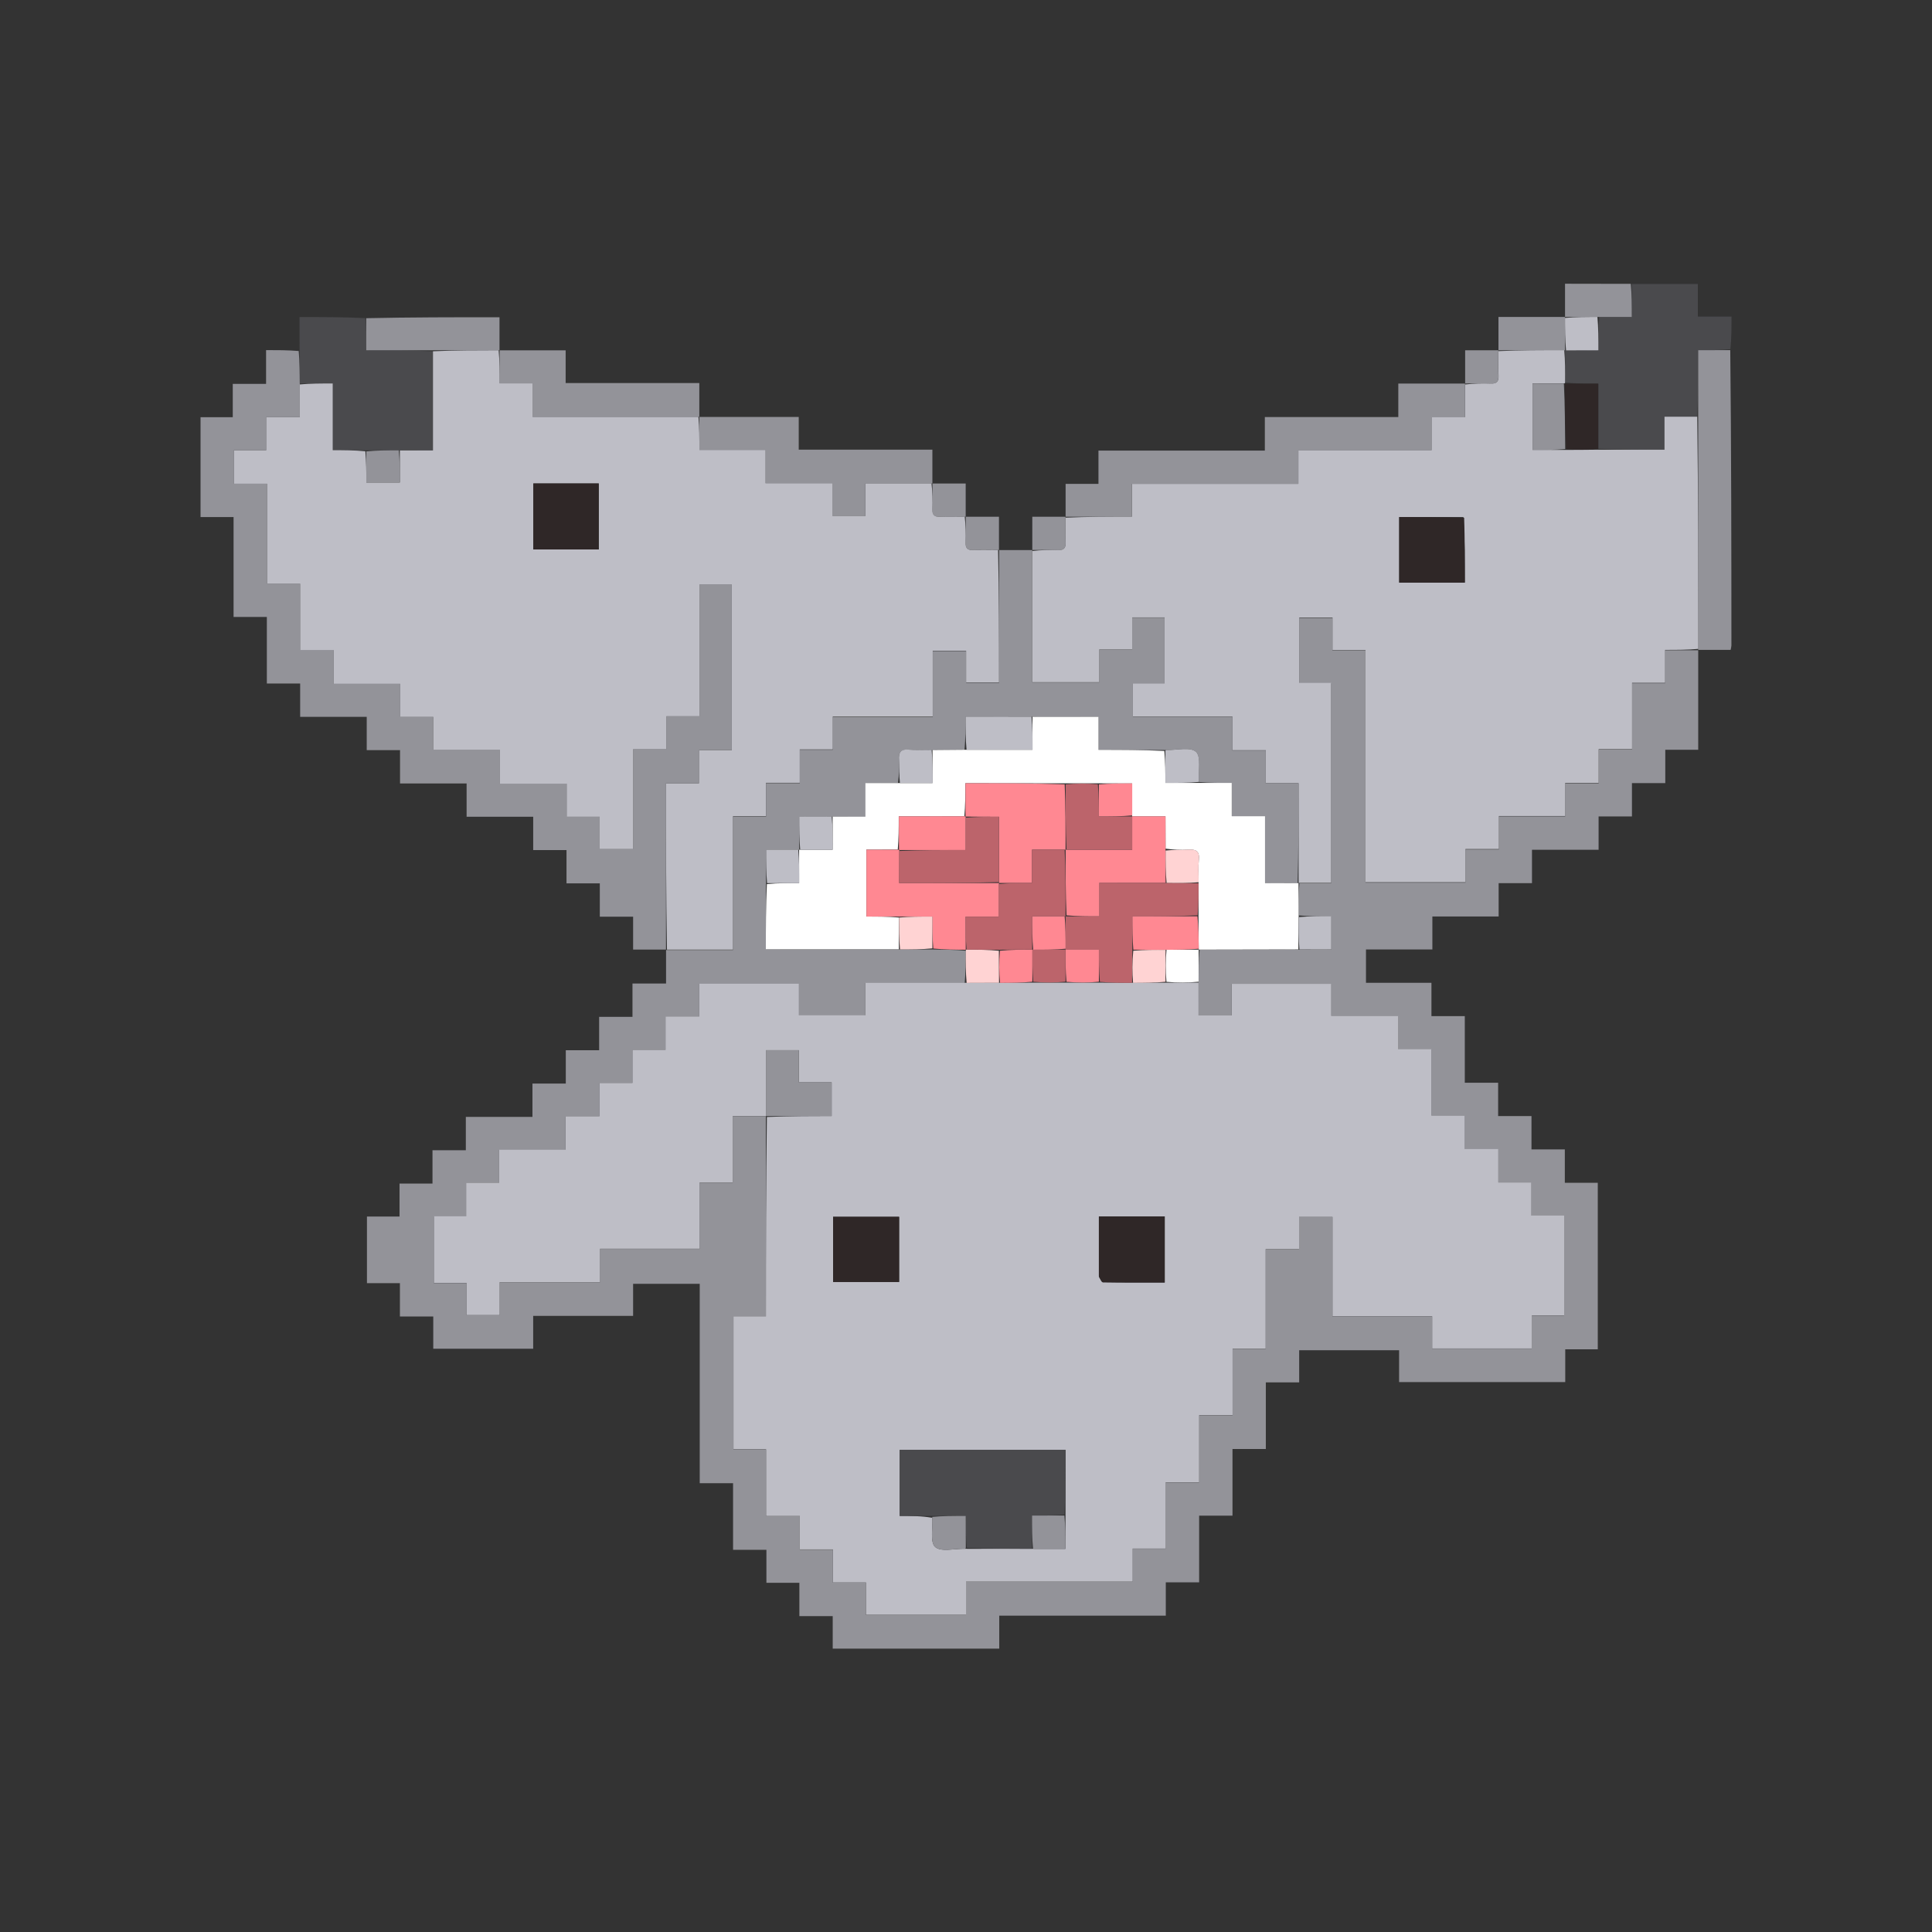 <?xml version="1.0" encoding="UTF-8"?>
<svg id="_レイヤー_1" data-name="レイヤー 1" xmlns="http://www.w3.org/2000/svg" viewBox="0 0 500 500">
  <rect x="0" y="0" width="500" height="500" fill="#333333" stroke="none"/>
  <defs>
    <style>
      .cls-1 {
        fill: #bebec6;
      }

      .cls-2 {
        fill: #ff8892;
      }

      .cls-3 {
        fill: #2f2727;
      }

      .cls-4 {
        fill: #fff;
      }

      .cls-5 {
        fill: #4a4a4d;
      }

      .cls-6 {
        fill: #ffd3d3;
      }

      .cls-7 {
        fill: #bc646b;
      }

      .cls-8 {
        fill: #939399;
      }
    </style>
  </defs>
  <path class="cls-8" d="M258.53,142.36c2.71,0,5.42,0,8.38,0,.25,0,.24,0,.24.25,0,11.51,0,22.77,0,34.01h17.31v-8.45h8.55v-8.33h8.38v17.09h-8.2v8.55h25.74v8.74h8.65v8.55h8.49c0,8.82,0,17.32-.25,25.8-2.9-.02-5.55-.02-8.43-.02v-17.31h-8.61v-8.62c-2.99,0-5.75,0-8.52-.25-.18-2.86.63-6.54-.76-7.8-1.48-1.35-5.04-.41-7.68-.46-.09,0-.18.01-.51,0-5.76-.02-11.27-.02-17.01-.02v-8.57c-5.85,0-11.47,0-17.35-.02-5.74-.02-11.23-.02-17.08-.02,0,3.06,0,5.79-.25,8.56-2.92.05-5.59.08-8.52.08-2.12-.02-3.99.11-5.83-.07-2.22-.23-2.76.73-2.62,2.74.14,1.94,0,3.9-.26,5.87-2.89.03-5.54.03-8.4.03v8.69c-2.98,0-5.73,0-8.74-.02-2.89-.02-5.53-.02-8.41-.02,0,3.12,0,5.87,0,8.6,0,0,0,0-.25,0-2.89,0-5.52,0-8.32,0,0,3.18,0,5.93-.02,8.92-.02,5.75-.02,11.26-.02,16.84,11.74,0,23.08,0,34.68.03,2.96.01,5.67,0,8.63,0,2.98.04,5.71.06,8.42.32-.03,2.94-.04,5.64-.29,8.34-8.64,0-17.03,0-25.73,0v8.41h-17.17v-8.22h-25.79v8.51h-8.75v8.65h-8.56v8.56h-8.56v8.65h-8.75v8.65h-17.17v8.56h-8.56v8.65h-8.35v17.27h8.47v8.3h8.56v-8.52h25.98v-8.65h25.79v-17.17h8.56v-17.15c3.07,0,5.83,0,8.58,0,0,0-.02-.02-.01.23,0,17.26,0,34.26,0,51.59h-8.4v34.41h8.44v17.27h8.74v8.65h8.56v8.56h8.56v8.37h25.89v-8.59h43.12v-8.56h8.56v-17.17h8.65v-17.36h8.65v-17.17h8.56v-25.79h8.65v-8.34h8.65v25.71h25.79v8.33h25.79v-8.51h8.37v-25.89h-8.47v-8.56h-8.56v-8.65h-8.75v-8.65h-8.56v-17.17h-8.56v-8.65h-17.36v-8.29h-25.79v8.19h-8.57c0-2.95,0-5.72.02-8.72.02-2.94.02-5.63.28-8.32,8.69-.01,17.12-.03,25.81-.03,2.89.02,5.53.02,8.25.02v-8.64c-2.9,0-5.64,0-8.4-.25-.05-2.93-.07-5.62.16-8.31,2.91,0,5.56,0,8.21,0v-51.76h-8.24v-16.93h8.59v8.48h8.54v60.04h25.87v-8.59h8.65v-8.55h17.17v-8.55h8.65v-8.74h8.65v-17.17h8.55v-8.54c3.07,0,5.83,0,8.58,0,0,0-.01-.01-.01-.01v25.76h-8.52v8.63h-8.63v8.63h-8.63v8.63h-17.24v8.63h-8.63v8.63h-17.15v8.53h-17.18v8.63h16.94v8.63h8.63v17.24h8.63v8.63h8.63v8.63h8.63v8.63h8.53v43.1h-8.42v8.48h-43v-8.24h-25.86v8.32h-8.63v17.24h-8.63v17.25h-8.63v17.25h-8.63v8.63h-43.1v8.54h-43.1v-8.42h-8.63v-8.63h-8.53v-8.53h-8.63v-17.24h-8.63v-51.6h-17.24v8.3h-25.86v8.5h-25.86v-8.34h-8.63v-8.63h-8.53v-17.24h8.43v-8.53h8.53v-8.63h8.63v-8.63h17.24v-8.63h8.63v-8.63h8.63v-8.63h8.63v-8.63h8.69c0-2.88,0-5.54,0-8.44,0-.25,0-.24.25-.24,5.77,0,11.28,0,17.09,0v-34.53h8.54v-8.64h8.74v-8.64h8.55v-8.54h25.86v-16.98h8.64v8.2h8.52c0-11.55,0-22.92,0-34.28,0,0-.01.01-.01.01Z"/>
  <path class="cls-8" d="M172.37,245.75c-2.76,0-5.52,0-8.52,0v-8.51h-8.62v-8.62h-8.62v-8.62h-8.62v-8.62h-17.23v-8.62h-17.23v-8.62h-8.62v-8.62h-17.23v-8.62h-8.62v-17.23h-8.61v-25.85h-8.55v-25.85h8.34v-8.62h8.62v-8.74c2.87,0,5.52,0,8.44.23.27,2.95.28,5.66.29,8.63,0,2.9,0,5.55,0,8.5h-8.7v8.55h-8.36v8.65h8.59v25.88h8.55v17.17h8.65v8.74h17.26v8.55h8.55v8.55h17.26v8.74h17.26v8.55h8.55v8.36h8.64v-25.82h8.64v-8.55h8.55v-34.13h8.34v42.94h-8.47v8.55h-8.54v43.04s0,0,.01-.01Z"/>
  <path class="cls-5" d="M422.31,73.49h17.09v8.45h8.71c0,2.88,0,5.52-.28,8.43-2.91.26-5.53.26-8.33.26,0,6.04,0,11.64-.25,17.23-2.89,0-5.54,0-8.48,0v8.54c-5.92,0-11.53,0-17.14-.25,0-5.68,0-11.12,0-16.88-3.07,0-5.82,0-8.58-.25,0-2.96,0-5.67,0-8.38-.02,0-.02.04.23.02,2.89-.02,5.53-.02,8.37-.02,0-3.12,0-5.87.25-8.63,2.87,0,5.49,0,8.39,0v-8.54Z"/>
  <path class="cls-8" d="M275.78,133.75v-8.52h8.5v-8.61h43.06v-8.69h34.54v-8.66c5.75,0,11.27,0,17.04,0,.25,0,.24,0,.24.24,0,2.9,0,5.55,0,8.49h-8.7v8.53h-34.46v8.7h-43.07v8.5c-5.94,0-11.56,0-17.18,0,0,0,.01.01.01.01Z"/>
  <path class="cls-5" d="M77.58,99.25c0-2.72-.01-5.43-.04-8.4-.02-3.01-.02-5.76-.02-8.8,5.74,0,11.24,0,17.02.28.26,2.91.26,5.53.26,8.33,6.04,0,11.64,0,17.23.25,0,8.62,0,17,0,25.67-3.07,0-5.82,0-8.82-.03-2.99,0-5.72,0-8.7,0-2.88-.03-5.52-.03-8.42-.03v-17.27h-8.52Z"/>
  <path class="cls-8" d="M180.97,107.9h25.74v8.47h34.59c0,2.96,0,5.61,0,8.51,0,.25,0,.24-.25.24-5.76,0-11.27,0-17.09,0v8.43h-8.53v-8.49h-17.33v-8.61h-17.12c0-3.06,0-5.81,0-8.56,0,0-.01.01-.01.01Z"/>
  <path class="cls-8" d="M439.49,107.86v-17.23c2.8,0,5.43,0,8.3-.02.27,25.46.29,50.94.3,76.41,0,.26-.08.52-.2,1.17-2.6,0-5.25,0-8.16,0-.25,0-.24,0-.24-.24,0-20.2,0-40.14,0-60.09Z"/>
  <path class="cls-8" d="M129.27,90.66h17.12v8.47h34.59c0,2.96,0,5.61,0,8.51,0,.25,0,.24-.24.24-14.37,0-28.49,0-42.92,0v-8.66h-8.53c0-3.07,0-5.82,0-8.57,0,0-.01.01-.01.01Z"/>
  <path class="cls-8" d="M112.02,90.65h-17.23c0-2.8,0-5.43-.02-8.3,11.36-.25,22.73-.25,34.5-.25,0,2.75,0,5.4,0,8.3,0,.25,0,.24-.24.24-5.83,0-11.42,0-17,0Z"/>
  <path class="cls-8" d="M422.05,73.46c.25,2.75.25,5.47.25,8.57-2.91,0-5.52,0-8.64,0-3.22,0-5.93,0-8.64,0,0,0,.01.01.01.01v-8.61c5.72,0,11.24,0,17.02.03Z"/>
  <path class="cls-8" d="M387.8,90.66v-8.63c5.71,0,11.22,0,16.98,0,.25,0,.25,0,.24.24,0,2.97,0,5.69.01,8.42,0,0,0-.04-.24-.04-5.83,0-11.42,0-17.01,0,0,0,.01.01.01.01Z"/>
  <path class="cls-8" d="M379.18,99.27c0-2.75,0-5.5,0-8.62,2.83,0,5.47,0,8.36,0,.25,0,.24,0,.24.24,0,2.29-.07,4.33.02,6.37.06,1.49-.47,2.08-1.99,2.02-2.22-.09-4.44-.03-6.66-.03,0,0,0,0,.01.01Z"/>
  <path class="cls-8" d="M241.3,125.13c2.75,0,5.5,0,8.62,0,0,2.83,0,5.47,0,8.36,0,.25,0,.24-.24.24-2.29,0-4.34-.06-6.38.02-1.49.06-2.08-.47-2.02-1.99.09-2.22.03-4.44.03-6.66,0,0,0,0-.01.01Z"/>
  <path class="cls-8" d="M249.91,133.74c2.75,0,5.5,0,8.62,0,0,2.83,0,5.47,0,8.36,0,.25,0,.24-.24.24-2.29,0-4.33-.07-6.37.02-1.49.06-2.08-.47-2.02-1.99.09-2.22.03-4.44.03-6.66,0,0,0,0-.01.01Z"/>
  <path class="cls-8" d="M267.16,142.36c0-2.75,0-5.5,0-8.62,2.83,0,5.47,0,8.36,0,.25,0,.24,0,.24.24,0,2.29-.07,4.33.02,6.37.06,1.49-.47,2.08-1.99,2.02-2.22-.09-4.44-.03-6.66-.03,0,0,0,0,.01.01Z"/>
  <path class="cls-1" d="M310.18,254.32v8.48h8.57v-8.19h25.79v8.29h17.36v8.65h8.56v17.17h8.56v8.65h8.75v8.65h8.56v8.56h8.47v25.89h-8.37v8.51h-25.79v-8.33h-25.79v-25.71h-8.65v8.34h-8.65v25.79h-8.56v17.17h-8.65v17.36h-8.65v17.17h-8.56v8.56h-43.12v8.59h-25.89v-8.37h-8.56v-8.56h-8.56v-8.65h-8.74v-17.27h-8.44v-34.41h8.4c0-17.32,0-34.33.25-51.58,5.77-.25,11.29-.25,16.76-.25v-8.71h-8.46v-8.34h-8.54v17.07h-8.59v17.15h-8.56v17.17h-25.79v8.65h-25.98v8.52h-8.56v-8.3h-8.47v-17.27h8.35v-8.65h8.56v-8.56h17.17v-8.65h8.75v-8.65h8.56v-8.56h8.56v-8.65h8.75v-8.51h25.79v8.22h17.17v-8.41c8.7,0,17.09,0,25.98,0,3.22-.01,5.93-.02,8.89-.02,2.96,0,5.66-.02,8.62-.02,2.94,0,5.64,0,8.59,0,2.97,0,5.68,0,8.65,0,2.94.02,5.63.02,8.58.03,2.97,0,5.69-.02,8.66-.02,2.93,0,5.61-.01,8.28-.03M267.6,400.85h8.12c0-3.16,0-5.91.04-9.16v-16.46h-42.92v17.09c2.91,0,5.66,0,8.45.49.16,2.61-.65,6.29.74,7.55,1.48,1.34,5.04.41,7.69.46.09,0,.18-.01.76.02,5.54-.01,11.07-.03,17.12,0M232.69,323.58v-8.67h-17.09v16.86h17.09v-8.19M284.39,330.46c.35.49.69,1.39,1.04,1.39,5.34.09,10.69.06,16,.06v-17.1h-17.04c0,5.12,0,10.12,0,15.64Z"/>
  <path class="cls-1" d="M249.67,133.73c.25,2.22.32,4.44.23,6.65-.06,1.52.53,2.05,2.02,1.99,2.04-.09,4.08-.02,6.38-.02.25,11.36.25,22.73.25,34.28h-8.52v-8.2h-8.64v16.98h-25.86v8.54h-8.55v8.64h-8.74v8.64h-8.54v34.53c-5.81,0-11.33,0-17.09,0-.25-14.24-.25-28.48-.25-43.04h8.54v-8.55h8.47v-42.94h-8.34v34.13h-8.55v8.55h-8.64v25.82h-8.64v-8.36h-8.55v-8.55h-17.26v-8.74h-17.26v-8.55h-8.55v-8.55h-17.26v-8.74h-8.65v-17.17h-8.55v-25.88h-8.59v-8.65h8.36v-8.55h8.7c0-2.95,0-5.6,0-8.5,2.75-.25,5.5-.25,8.52-.25v17.27c2.9,0,5.54,0,8.44.28.26,2.85.26,5.42.26,8.08h8.67v-8.29h8.57c0-8.68,0-17.05,0-25.67,5.58-.25,11.16-.25,17-.26.25,2.75.25,5.51.25,8.57h8.53v8.66c14.43,0,28.55,0,42.92,0,.25,2.75.25,5.5.25,8.56h17.12v8.61h17.33v8.49h8.53v-8.43c5.81,0,11.32,0,17.09,0,.25,2.22.32,4.44.23,6.65-.06,1.52.53,2.05,2.02,1.99,2.04-.09,4.08-.02,6.38-.02M151.06,125.12h-13.03v17.08h16.93v-17.08h-3.9Z"/>
  <path class="cls-1" d="M267.15,142.6c2.22-.25,4.44-.32,6.65-.23,1.52.06,2.05-.53,1.99-2.02-.09-2.04-.02-4.08-.02-6.38,5.62-.25,11.25-.25,17.18-.25v-8.5h43.07v-8.7h34.46v-8.53h8.7c0-2.94,0-5.59,0-8.49,2.22-.25,4.44-.32,6.65-.23,1.52.06,2.05-.53,1.99-2.02-.09-2.04-.02-4.08-.02-6.38,5.59-.25,11.18-.25,17.03-.24.24,2.71.23,5.42.21,8.36,0,.23-.06.21-.31.22-2.89.01-5.52.01-8.11.01v17.2c2.96,0,5.72,0,8.72.02,2.92,0,5.6-.03,8.28-.06h17.15v-8.54c2.94,0,5.58,0,8.48,0,.25,19.94.25,39.89.26,60.09-2.75.25-5.51.25-8.58.25v8.54h-8.55v17.17h-8.65v8.74h-8.65v8.55h-17.17v8.55h-8.65v8.59h-25.87v-60.04h-8.54v-8.48h-8.59v16.93h8.24v51.76c-2.65,0-5.3,0-8.18,0-.23,0-.24.04-.24.04v-25.82h-8.49v-8.55h-8.65v-8.74h-25.74v-8.55h8.2v-17.09h-8.38v8.33h-8.55v8.45h-17.31c0-11.24,0-22.5,0-34.01M378.74,133.81h-16.63v16.96h16.99c0-5.66,0-11.13-.36-16.96Z"/>
  <path class="cls-4" d="M241.36,194.11c2.67-.02,5.34-.05,8.52-.07,6,0,11.49,0,17.33,0v-8.54h17.09v8.57c5.74,0,11.25,0,17.03.27.27,2.89.27,5.52.27,8.27h17.18v8.62h8.61v17.31c2.88,0,5.53,0,8.43.02.25.02.26-.02.24-.02,0,2.69.02,5.38.04,8.57-.02,3.2-.05,5.9-.08,8.6-8.43.02-16.86.04-25.55.05-.25,0-.24.01-.24-.24-.03-2.97-.06-5.68-.06-8.65.02-2.92.01-5.6.02-8.53.02-2.12-.12-3.99.07-5.83.23-2.22-.73-2.76-2.74-2.62-1.94.14-3.9,0-5.87-.26-.03-2.88-.03-5.5-.03-8.35-3.15,0-5.89,0-8.63,0,0,0,.02,0,0-.25,0-2.89,0-5.53,0-8.28-3.15,0-5.9,0-8.9-.03-2.94-.01-5.63.01-8.57,0-8.62-.03-16.99-.03-25.69-.03,0,3.04,0,5.79-.25,8.56-5.73.02-11.21.02-16.99.02,0,3.1,0,5.83-.25,8.59-2.89.02-5.53.02-8.14.02v17.32c2.91,0,5.66,0,8.43.25.01,2.9,0,5.56,0,8.22h-34.43c0-5.59,0-11.09.27-16.87,2.89-.27,5.5-.27,8.34-.27v-8.63s0,0,.25,0c2.87,0,5.49,0,8.42,0v-8.56h8.48v-8.69c2.86,0,5.51,0,8.65,0,3.13,0,5.76,0,8.72,0v-8.54Z"/>
  <path class="cls-2" d="M232.64,237.21h-8.41v-17.32c2.61,0,5.25,0,8.18.01.28.01.36.08.33.33-.03,2.87-.03,5.5-.03,8.31,8.92,0,17.38,0,25.84,0,0,0-.02-.02-.02.23,0,2.89,0,5.53,0,8.46h-8.62c0,3.05,0,5.8.02,8.54.02,0,.05.03.05.03-2.73-.02-5.46-.03-8.44-.32-.25-2.89-.25-5.51-.25-8.26h-8.65Z"/>
  <path class="cls-1" d="M266.96,185.48c.26,2.76.26,5.5.26,8.56-5.84,0-11.34,0-17.08-.03-.26-2.76-.26-5.49-.26-8.55,5.85,0,11.34,0,17.08.02Z"/>
  <path class="cls-6" d="M258.55,254.34c-2.71.01-5.42.02-8.39.03-.25-2.7-.24-5.39-.21-8.34.02-.25,0-.28.23-.28,2.92.02,5.62.04,8.33.31.02,2.92.03,5.6.04,8.27Z"/>
  <path class="cls-4" d="M310.2,254.07c-2.7.26-5.38.28-8.32.03-.25-2.93-.24-5.6.02-8.3,2.95-.03,5.64-.03,8.34-.03,0,0-.01-.01-.02-.02,0,2.69,0,5.38-.03,8.32Z"/>
  <path class="cls-1" d="M215.25,211.33c.26,2.74.26,5.47.26,8.58-2.93,0-5.55,0-8.42,0-.25-2.74-.25-5.48-.25-8.6,2.89,0,5.52,0,8.41.02Z"/>
  <path class="cls-1" d="M336.29,245.72c-.23-2.72-.2-5.42-.15-8.37,2.76-.25,5.5-.25,8.4-.25v8.64c-2.72,0-5.36,0-8.25-.02Z"/>
  <path class="cls-6" d="M232.66,237.46c2.72-.25,5.46-.25,8.64-.25,0,2.74,0,5.37,0,8.23-2.71.26-5.42.28-8.38.26-.25-2.69-.24-5.35-.25-8.25Z"/>
  <path class="cls-1" d="M206.59,219.91c.25,2.73.25,5.46.25,8.63-2.84,0-5.46,0-8.32.02-.25-2.73-.25-5.47-.25-8.65,2.8,0,5.43,0,8.32,0Z"/>
  <path class="cls-1" d="M241.11,194.09c.26,2.75.26,5.48.26,8.56-2.96,0-5.58,0-8.47-.03-.24-1.97-.11-3.93-.24-5.87-.14-2.01.4-2.97,2.62-2.74,1.84.19,3.72.05,5.83.07Z"/>
  <path class="cls-1" d="M310.27,202.36c-2.73.25-5.47.25-8.66.25,0-2.75,0-5.37-.02-8.24.07-.25.16-.27.24-.26,2.65.06,6.21-.88,7.68.46,1.39,1.26.58,4.94.76,7.8Z"/>
  <path class="cls-3" d="M413.63,116.17c-2.69.27-5.36.3-8.31.06-.29-5.84-.32-11.42-.34-16.99,0,0,.05.02.08.04,2.77.02,5.52.02,8.58.02,0,5.76,0,11.19,0,16.88Z"/>
  <path class="cls-1" d="M405.29,90.68c-.26-2.7-.26-5.43-.27-8.4,2.71-.25,5.42-.25,8.39-.25.25,2.75.25,5.5.25,8.63-2.84,0-5.48,0-8.37.02Z"/>
  <path class="cls-8" d="M103.22,116.55c.25,2.71.25,5.39.25,8.32h-8.67c0-2.65,0-5.23-.01-8.05,2.72-.26,5.45-.28,8.43-.27Z"/>
  <path class="cls-5" d="M241.26,392.32h-8.42v-17.09h42.92c0,5.43,0,10.94-.27,16.73-2.88.27-5.5.27-8.4.27v8.58c-5.54.01-11.07.03-16.88-.23-.27-2.9-.27-5.52-.27-8.26h-8.68Z"/>
  <path class="cls-7" d="M310.19,228.59c0,2.68.02,5.35-.25,8.29-5.76.26-11.24.26-16.88.26,0,3.18,0,5.93-.02,8.92-.04,2.93-.05,5.62-.06,8.3-2.69,0-5.38,0-8.33-.26-.26-2.89-.26-5.5-.26-8.34-3.17,0-5.9,0-8.63,0,0,0,.02.02.01-.23,0-2.97,0-5.68,0-8.39,0,0-.02.02.23.02,2.9,0,5.54,0,8.48,0v-8.68c5.93,0,11.55,0,17.42.02,2.93.05,5.6.08,8.28.1Z"/>
  <path class="cls-3" d="M232.69,323.85v7.92h-17.09v-16.86h17.09v8.94Z"/>
  <path class="cls-3" d="M284.39,330.2c0-5.26,0-10.26,0-15.38h17.04v17.1c-5.3,0-10.65.03-16-.06-.35,0-.69-.91-1.04-1.65Z"/>
  <path class="cls-8" d="M198.22,288.85c0-5.62,0-11.25,0-17.06h8.54v8.34h8.46v8.71c-5.47,0-10.99,0-16.77,0-.25,0-.24,0-.24.01Z"/>
  <path class="cls-8" d="M267.35,400.83c-.26-2.74-.26-5.47-.26-8.6,2.9,0,5.52,0,8.38-.02.25,2.73.25,5.48.25,8.64-2.83,0-5.47,0-8.37-.02Z"/>
  <path class="cls-8" d="M241.27,392.57c2.73-.25,5.47-.25,8.66-.25,0,2.74,0,5.37.02,8.24-.07.25-.15.27-.24.26-2.65-.06-6.2.88-7.69-.46-1.39-1.26-.58-4.94-.76-7.8Z"/>
  <path class="cls-6" d="M293.23,254.36c-.24-2.69-.23-5.38.06-8.32,2.97-.24,5.67-.23,8.37-.21-.01,2.67-.02,5.34-.02,8.25-2.71.26-5.43.27-8.41.28Z"/>
  <path class="cls-2" d="M275.76,245.75h8.63c0,2.84,0,5.46,0,8.32-2.71.26-5.43.27-8.39.02-.25-2.96-.25-5.65-.25-8.34Z"/>
  <path class="cls-7" d="M275.76,245.75c0,2.68,0,5.38,0,8.31-2.7.26-5.4.28-8.35.02-.25-2.96-.25-5.65-.25-8.34,0,0-.02.02.23.01,2.97,0,5.68,0,8.39,0,0,0-.01-.01-.02-.02Z"/>
  <path class="cls-2" d="M267.17,245.75c0,2.69,0,5.38,0,8.32-2.7.26-5.41.28-8.36.29-.26-2.69-.27-5.36-.04-8.31,2.96-.28,5.68-.29,8.4-.3Z"/>
  <path class="cls-3" d="M151.32,125.12h3.63v17.08h-16.93v-17.08h13.29Z"/>
  <path class="cls-3" d="M378.92,133.99c.18,5.65.18,11.11.18,16.78h-16.99v-16.96c5.57,0,11.1,0,16.81.18Z"/>
  <path class="cls-8" d="M404.73,99.25c.27,5.56.29,11.14.34,16.96-2.73.25-5.48.25-8.45.25v-17.2c2.58,0,5.22,0,8.11-.01Z"/>
  <path class="cls-2" d="M249.86,211.23v-8.53c8.7,0,17.07,0,25.68.28.24,5.83.23,11.39.23,16.94,0,0,.02-.02-.23-.02-2.89,0-5.53,0-8.46,0v8.61h-8.55s.01.01.02-.23c0-5.73,0-11.2,0-16.91-3.08,0-5.81,0-8.58-.04-.04-.04-.11-.11-.11-.11Z"/>
  <path class="cls-2" d="M301.66,228.46h-17.17v8.68c-2.94,0-5.58,0-8.48-.25-.24-5.83-.24-11.42-.23-17,0,0-.01.01.23.02,5.74,0,11.24,0,17,0v-8.64h8.63c0,2.85,0,5.47,0,8.6,0,3.2.02,5.89.02,8.59Z"/>
  <path class="cls-7" d="M293.01,211.28c0,2.74,0,5.48,0,8.63-5.76,0-11.25,0-17,0-.25-5.55-.24-11.11-.22-16.91,2.7-.27,5.39-.29,8.33-.03.26,2.89.26,5.51.26,8.32h8.65s-.02,0-.02,0Z"/>
  <path class="cls-2" d="M301.91,245.8c-2.95,0-5.65-.01-8.6-.01-.25-2.73-.25-5.47-.25-8.65,5.64,0,11.12,0,16.84,0,.27,2.71.3,5.42.34,8.39-2.69.25-5.39.26-8.34.29Z"/>
  <path class="cls-2" d="M232.66,219.88c-.04-2.77-.04-5.51-.04-8.61,5.78,0,11.26,0,16.99-.02.25-.02.32.05.32.33,0,2.92,0,5.56,0,8.41h-17.17s-.07-.07-.11-.11Z"/>
  <path class="cls-6" d="M301.91,228.49c-.25-2.72-.26-5.42-.25-8.37,1.97-.24,3.93-.11,5.87-.24,2.01-.14,2.97.41,2.74,2.62-.19,1.84-.05,3.72-.07,5.83-2.69.23-5.37.2-8.3.15Z"/>
  <path class="cls-2" d="M293.02,211.03c-2.72.25-5.45.25-8.64.25,0-2.81,0-5.42,0-8.28,2.74-.25,5.49-.25,8.64-.25,0,2.75,0,5.39,0,8.28Z"/>
  <path class="cls-7" d="M275.53,219.9c.25,5.58.24,11.16.23,17,0,.25,0,.24-.24.24-2.88,0-5.5,0-8.39,0v8.63s.01-.01.02-.02c-2.71,0-5.44.01-8.41.05-2.95,0-5.64-.02-8.59-.03-.25-2.74-.25-5.49-.25-8.54h8.62c0-2.93,0-5.57,0-8.46,2.74-.25,5.49-.25,8.54-.25v-8.61c2.93,0,5.57,0,8.46,0Z"/>
  <path class="cls-7" d="M232.74,220.23c5.58-.24,11.12-.24,17.2-.24,0-2.85,0-5.49.03-8.37,2.76-.24,5.49-.24,8.57-.24,0,5.7,0,11.18,0,16.91-8.45.25-16.91.25-25.84.25,0-2.8,0-5.43.03-8.31Z"/>
  <path class="cls-2" d="M267.39,245.77c-.25-2.73-.25-5.47-.25-8.63,2.88,0,5.51,0,8.39,0,.25,2.71.25,5.42.25,8.39-2.71.25-5.42.25-8.39.25Z"/>
</svg>